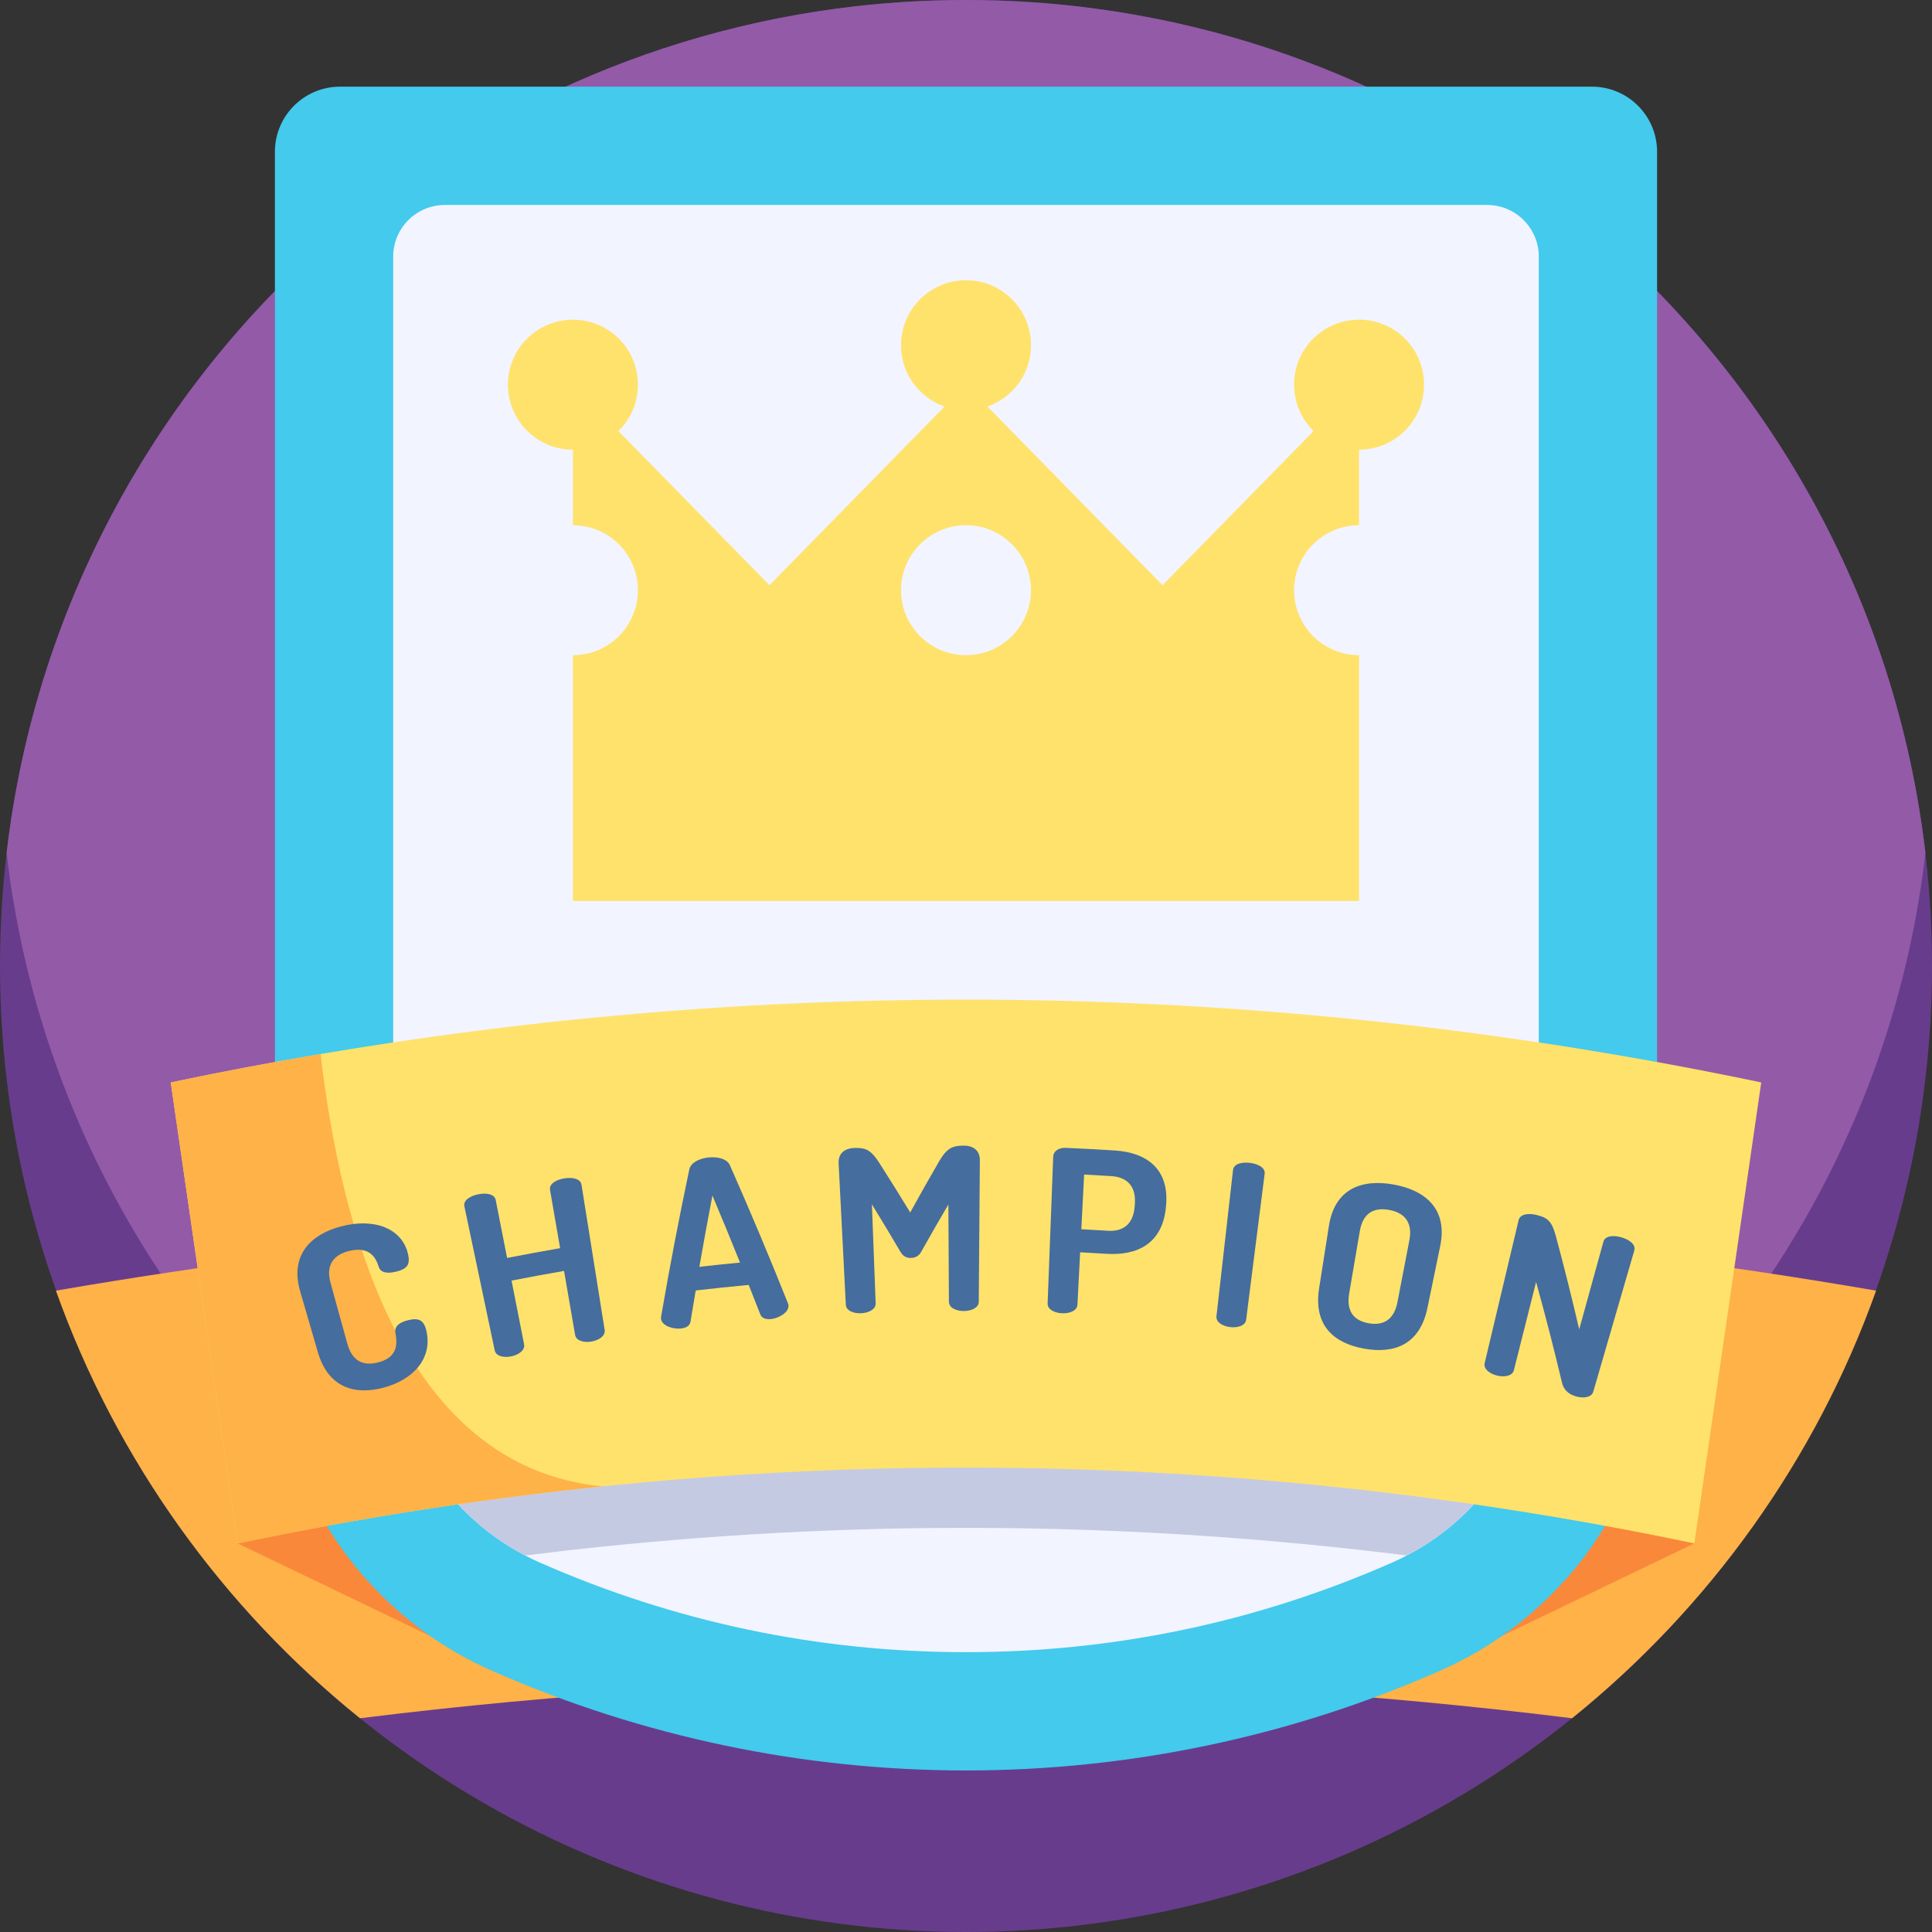 <?xml version="1.0" encoding="iso-8859-1"?>
<!-- Generator: Adobe Illustrator 19.0.0, SVG Export Plug-In . SVG Version: 6.00 Build 0)  -->
<svg xmlns="http://www.w3.org/2000/svg" xmlns:xlink="http://www.w3.org/1999/xlink" version="1.1" id="Layer_1" x="0px" y="0px" viewBox="0 0 490.001 490.001" style="enable-background:new 0 0 490.001 490.001;" xml:space="preserve" width="512" height="512">
<rect x="0" y="0" width="490.001" height="490.001" fill="#333333" stroke="none"/>
<g>
	<circle style="fill:#683C8C;" cx="245.001" cy="245.001" r="245"/>
	<path style="fill:#935AA8;" d="M488.334,216.33c-2.01,17.34-5.84,34.13-11.29,50.17c-7.54,22.2-18.18,42.97-31.41,61.8   c-44.31,63.11-117.65,104.36-200.63,104.36c-82.97,0-156.31-41.25-200.63-104.35c-13.23-18.83-23.87-39.6-31.41-61.81   c-5.45-16.04-9.28-32.83-11.29-50.17c7.56-64.85,40.44-121.97,88.49-161.21c14.19-11.58,29.7-21.61,46.28-29.82   c23.38-11.57,48.86-19.52,75.73-23.12c10.74-1.44,21.7-2.18,32.83-2.18s22.09,0.74,32.83,2.18c26.87,3.6,52.36,11.55,75.74,23.13   c16.57,8.2,32.08,18.23,46.27,29.81C447.894,94.36,480.774,151.48,488.334,216.33z"/>
	<path style="fill:#FEB247;" d="M475.824,327.34c-15.32,42.95-42.3,80.37-77.12,108.45c-102.09-12.71-205.31-12.71-307.4,0   c-34.82-28.08-61.8-65.5-77.12-108.45C166.984,300.99,323.034,301,475.824,327.34z"/>
	<polygon style="fill:#FA883A;" points="429.724,391.443 348.367,430.561 141.633,430.561 60.277,391.443 103.939,337.946    317.006,307.647 405.947,338.923  "/>
	<path style="fill:#43CAED;" d="M420.274,38.5v301.1c0,22.92-8.54,44.43-23.15,60.91c-8.65,9.75-19.43,17.729-31.83,23.2   c-76.54,33.76-164.05,33.76-240.58,0c-12.41-5.47-23.18-13.45-31.83-23.2c-14.62-16.48-23.16-37.99-23.16-60.91V38.5   c0-9.12,7.4-16.52,16.52-16.52h317.51C412.884,21.98,420.274,29.38,420.274,38.5z"/>
	<path style="fill:#43CAED;" d="M420.274,284.65v54.95c0,22.92-8.54,44.43-23.15,60.91c-80.99-13.92-162.98-16.67-244.37-8.24h-0.01   c-20,2.07-39.96,4.81-59.86,8.24c-14.62-16.48-23.16-37.99-23.16-60.91v-54.95c3.85-0.7,7.71-1.38,11.56-2.03h0.01   C193.754,263.57,307.944,264.24,420.274,284.65z"/>
	<path style="fill:#F2F4FF;" d="M390.274,65.09V339.6c0,23.15-13.02,44.3-33.48,54.91c-1.18,0.63-2.38,1.21-3.61,1.75   c-34.25,15.11-70.65,22.77-108.18,22.77c-37.54,0-73.94-7.66-108.19-22.77c-1.23-0.54-2.44-1.12-3.62-1.75   c-20.46-10.63-33.47-31.771-33.47-54.91V65.09c0-7.24,5.87-13.11,13.12-13.11h264.32C384.404,51.98,390.274,57.85,390.274,65.09z"/>
	<path style="fill:#C5CAE3;" d="M390.274,279.68v59.92c0,23.15-13.02,44.3-33.48,54.91c-67.81-8.521-136.13-9.271-204.04-2.24h-0.01   c-6.52,0.67-13.04,1.42-19.55,2.24c-20.46-10.63-33.47-31.771-33.47-54.91v-59.92C196.204,265.2,293.804,265.2,390.274,279.68z"/>
	<path style="fill:#FFE26B;" d="M446.694,274.53c-5.65,38.97-11.31,77.94-16.97,116.91c-91.54-19.2-184.64-24.02-276.97-14.46h-0.01   c-30.94,3.2-61.79,8.02-92.47,14.46c-5.65-38.97-11.31-77.94-16.97-116.91c12.63-2.65,25.3-5.05,37.98-7.2h0.01   C202.584,246.78,325.884,249.18,446.694,274.53z"/>
	<path style="fill:#FEB247;" d="M152.744,376.98c-30.94,3.2-61.79,8.02-92.47,14.46c-5.65-38.97-11.31-77.94-16.97-116.91   c12.63-2.65,25.3-5.05,37.98-7.2h0.01C86.464,311.05,101.814,371.98,152.744,376.98z"/>
	<path style="fill:#FFE26B;" d="M344.692,166.171c-9.102,0-16.481-7.379-16.481-16.481c0-9.103,7.379-16.481,16.481-16.481l0,0   v-19.165c9.102,0,16.481-7.378,16.481-16.481c0-9.102-7.379-16.481-16.481-16.481s-16.481,7.379-16.481,16.481   c0,4.611,1.899,8.775,4.951,11.766l-38.316,39.1l-44.413-45.321c6.429-2.248,11.048-8.35,11.048-15.545   c0-9.102-7.379-16.481-16.481-16.481s-16.481,7.379-16.481,16.481c0,7.195,4.619,13.297,11.048,15.545l-44.413,45.321l-38.316-39.1   c3.052-2.991,4.951-7.155,4.951-11.766c0-9.102-7.379-16.481-16.481-16.481s-16.481,7.379-16.481,16.481   c0,9.103,7.379,16.481,16.481,16.481v19.165l0,0c9.102,0,16.481,7.379,16.481,16.481c0,9.102-7.379,16.481-16.481,16.481l0,0   v62.346h199.384V166.171L344.692,166.171z M245,166.171c-9.102,0-16.481-7.379-16.481-16.481c0-9.103,7.379-16.481,16.481-16.481   s16.481,7.379,16.481,16.481C261.481,158.792,254.103,166.171,245,166.171z"/>
	<g>
		<path style="fill:#456D9E;" d="M88.378,317.315c-4.029,1.069-5.738,3.75-4.541,8.064c1.421,5.145,2.841,10.289,4.262,15.434    c1.196,4.315,3.928,5.756,7.866,4.711c5.198-1.365,4.745-5.079,4.328-7.463c-0.323-1.754,1.166-2.724,3.144-3.21    c2.62-0.645,4.019-0.21,4.698,2.638c1.594,6.766-3.006,12.374-10.893,14.464c-7.101,1.879-13.928,0.175-16.63-9.018    c-1.489-5.125-2.978-10.251-4.467-15.376c-2.702-9.193,2.654-14.476,10.316-16.504c8.46-2.24,15.491,0.48,17.014,6.955    c0.693,2.905-0.396,3.869-3.012,4.511c-2.197,0.541-3.957,0.334-4.439-1.317C95.47,319.515,94.09,315.815,88.378,317.315z"/>
		<path style="fill:#456D9E;" d="M143.055,322.334c-4.444,0.769-8.881,1.589-13.311,2.46c1.06,5.387,2.119,10.774,3.179,16.161    c0.299,1.521-1.435,2.68-3.26,3.052c-1.885,0.381-3.876-0.017-4.196-1.534c-2.561-12.167-5.122-24.335-7.684-36.502    c-0.335-1.573,1.487-2.662,3.511-3.07c1.962-0.401,4.121-0.12,4.429,1.454c0.963,4.899,1.928,9.798,2.891,14.697    c4.473-0.88,8.955-1.708,13.443-2.485c-0.851-4.919-1.702-9.839-2.553-14.759c-0.276-1.583,1.576-2.604,3.611-2.941    c1.974-0.325,4.116,0.026,4.369,1.615c1.958,12.279,3.915,24.558,5.873,36.837c0.241,1.533-1.527,2.625-3.363,2.932    c-1.892,0.311-3.864-0.16-4.13-1.686C144.927,333.153,143.991,327.744,143.055,322.334z"/>
		<path style="fill:#456D9E;" d="M167.641,334.471c-0.015-0.114,0.012-0.347,0.039-0.584c2.14-12.425,4.518-24.844,7.133-37.25    c0.361-1.773,2.564-2.831,4.863-3.071c2.358-0.248,4.733,0.329,5.455,1.989c5.13,11.594,10.03,23.25,14.696,34.96    c0.075,0.226,0.147,0.391,0.16,0.563c0.132,1.774-2.488,3.297-4.508,3.473c-1.273,0.109-2.29-0.208-2.678-1.265    c-0.96-2.469-1.931-4.935-2.911-7.399c-4.484,0.417-8.964,0.887-13.44,1.41c-0.448,2.613-0.886,5.228-1.313,7.842    c-0.159,1.117-1.09,1.635-2.359,1.793C170.763,337.182,167.89,336.292,167.641,334.471z M187.686,320.216    c-2.281-5.681-4.614-11.349-6.997-17.004c-1.158,6.026-2.263,12.055-3.317,18.086    C180.807,320.907,184.245,320.546,187.686,320.216z"/>
		<path style="fill:#456D9E;" d="M233.629,317.501c-0.636,1.16-1.635,1.524-2.587,1.543c-0.949,0.022-1.908-0.299-2.591-1.431    c-2.39-4.07-4.828-8.126-7.313-12.167c0.317,8.373,0.634,16.745,0.95,25.118c0.056,1.547-1.826,2.424-3.678,2.506    c-1.912,0.083-3.805-0.619-3.887-2.17c-0.61-11.941-1.219-23.88-1.828-35.821c-0.143-2.754,1.798-3.827,3.854-3.918    c2.923-0.128,4.261,0.396,6.419,3.711c2.682,4.195,5.31,8.408,7.885,12.639c2.389-4.337,4.832-8.662,7.329-12.969    c2.013-3.407,3.388-3.986,6.313-3.985c2.056,0,4.043,0.994,4.018,3.748c-0.092,11.956-0.184,23.911-0.277,35.867    c-0.013,1.548-1.935,2.335-3.788,2.336c-1.914-0.002-3.771-0.793-3.782-2.345c-0.045-8.226-0.09-16.451-0.135-24.676    C238.181,309.476,235.881,313.482,233.629,317.501z"/>
		<path style="fill:#456D9E;" d="M267.122,293.295c0.044-1.203,1.269-2.25,3.135-2.17c4.168,0.179,8.336,0.402,12.5,0.667    c7.915,0.5,13.829,4.55,12.987,13.924c-0.01,0.115-0.02,0.228-0.03,0.343c-0.844,9.377-7.264,12.424-15.1,11.935    c-2.221-0.14-4.444-0.266-6.666-0.38c-0.228,4.432-0.455,8.865-0.683,13.296c-0.08,1.547-2.034,2.251-3.887,2.169    c-1.912-0.085-3.738-0.96-3.678-2.508C266.175,318.145,266.648,305.72,267.122,293.295z M274.961,297.896    c-0.238,4.624-0.475,9.246-0.712,13.87c2.244,0.115,4.489,0.243,6.733,0.384c3.901,0.249,6.459-1.688,6.792-6.152    c0.017-0.229,0.034-0.458,0.051-0.687c0.334-4.461-1.971-6.77-5.973-7.021C279.555,298.146,277.258,298.015,274.961,297.896z"/>
		<path style="fill:#456D9E;" d="M312.725,296.744c0.178-1.596,2.241-2.056,4.285-1.811c1.982,0.238,3.938,1.176,3.734,2.774    c-1.564,12.335-3.127,24.671-4.691,37.006c-0.197,1.538-2.199,2.09-4.044,1.872c-1.903-0.227-3.658-1.236-3.486-2.776    C309.923,321.454,311.324,309.099,312.725,296.744z"/>
		<path style="fill:#456D9E;" d="M334.551,326.789c0.828-5.272,1.656-10.545,2.484-15.818c1.456-9.473,8.316-12.019,16.451-10.543    c8.138,1.477,13.737,6.292,11.772,15.668c-1.079,5.227-2.157,10.454-3.236,15.681c-1.967,9.384-8.549,11.63-16.09,10.266    C338.392,340.672,333.093,336.265,334.551,326.789z M357.454,314.54c0.864-4.45-1.174-6.953-5.135-7.675    c-4.02-0.73-6.686,0.923-7.442,5.391c-0.898,5.261-1.795,10.522-2.693,15.783c-0.757,4.468,1.1,6.877,4.918,7.567    c3.761,0.685,6.462-0.893,7.325-5.344C355.435,325.022,356.444,319.781,357.454,314.54z"/>
		<path style="fill:#456D9E;" d="M396.17,350.724c-2.022-8.531-4.215-17.063-6.582-25.587c-1.876,7.457-3.752,14.915-5.628,22.373    c-0.38,1.501-2.445,1.814-4.26,1.368c-1.873-0.458-3.504-1.671-3.147-3.179c2.869-12.08,5.737-24.158,8.606-36.237    c0.371-1.565,2.492-1.825,4.505-1.333c2.86,0.7,3.886,1.553,4.924,5.311c2.123,7.904,4.102,15.815,5.937,23.723    c2.047-7.413,4.094-14.824,6.141-22.237c0.426-1.546,2.549-1.678,4.544-1.113c1.937,0.55,3.737,1.788,3.288,3.332    c-3.469,11.941-6.938,23.88-10.407,35.821c-0.434,1.487-2.513,1.719-4.316,1.21C398.028,353.678,396.662,352.705,396.17,350.724z"/>
	</g>
</g>















</svg>

